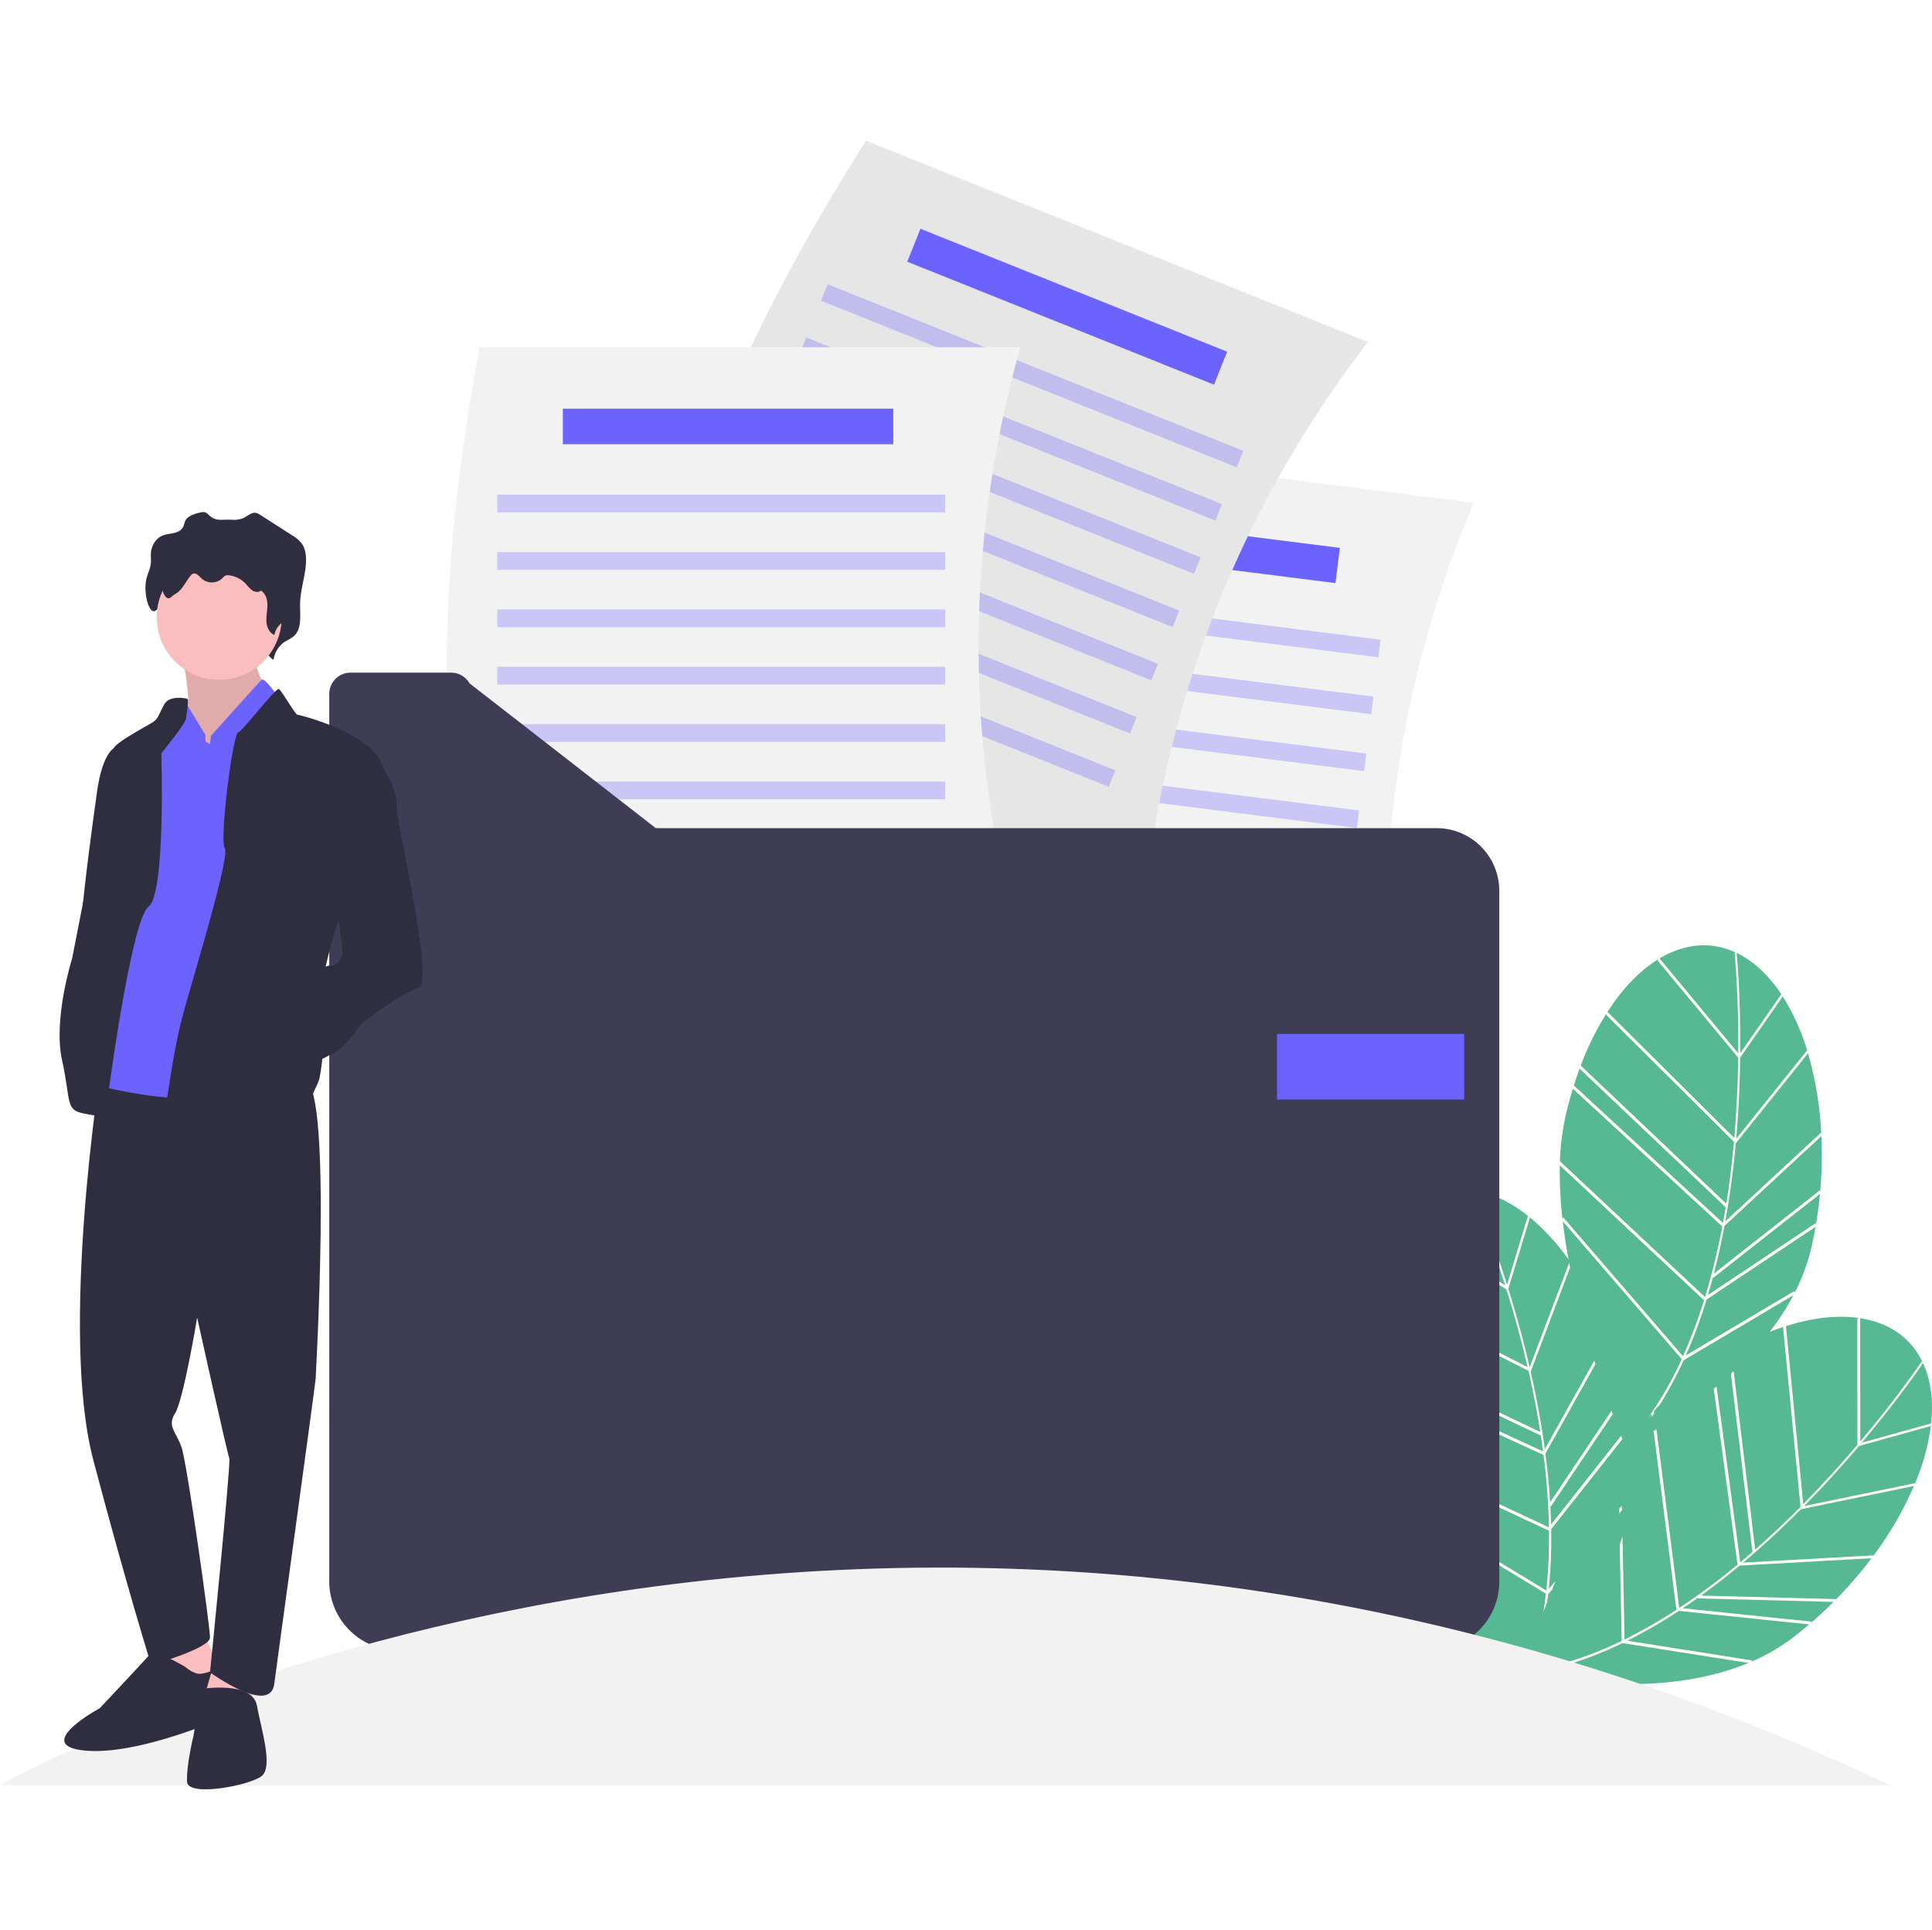 <svg id="e613b765-a21b-4502-9325-e6e5b4d66d88" data-name="Layer 1" xmlns="http://www.w3.org/2000/svg" width="400.545" height="400.07" viewBox="0 0 929.545 793.07">
        <title>folder</title>
        <path
            d="M972.476,494.544c-.151,11.834-.693,25.092-1.908,39.061l34.087-42.504.24.665a106.324,106.324,0,0,0-12.263-27.185l.27.626Z"
            transform="translate(-135.228 -53.465)" fill="#57b894" />
        <path
            d="M972.499,492.468l19.786-28.417c-5.689-8.57-12.501-15.206-20.282-19.253-.405-.211-.811-.407-1.217-.602C971.088,447.4,972.738,466.214,972.499,492.468Z"
            transform="translate(-135.228 -53.465)" fill="#57b894" />
        <path
            d="M1008.917,574.963q1.257-7.433,1.951-14.833L959.464,600.503l-.069-.356q-1.16,4.368-2.42,8.587l51.822-34.556Z"
            transform="translate(-135.228 -53.465)" fill="#57b894" />
        <path
            d="M965.328,573.316l46.007-42.639.18.738A167.143,167.143,0,0,0,1005.106,492.485l-34.737,43.313Q968.571,555.429,965.328,573.316Z"
            transform="translate(-135.228 -53.465)" fill="#57b894" />
        <path
            d="M969.495,535.063l-61.54-61.156.267-.747a139.563,139.563,0,0,0-12.458,25.22l70.032,66.418C967.463,554.416,968.654,544.389,969.495,535.063Z"
            transform="translate(-135.228 -53.465)" fill="#57b894" />
        <path
            d="M964.189,574.089q.706-3.803,1.325-7.558l-70.29-66.663.26-.752q-1.744,4.653-3.273,9.605l.255-.755Z"
            transform="translate(-135.228 -53.465)" fill="#57b894" />
        <path
            d="M959.831,598.452l50.976-40.037.149.765a199.594,199.594,0,0,0,.601-26.899l-46.629,43.216Q962.698,587.411,959.831,598.452Z"
            transform="translate(-135.228 -53.465)" fill="#57b894" />
        <path
            d="M887.326,571.374l57.64,66.821a240.062,240.062,0,0,0,10.127-26.929l-69.369-64.902a193.081,193.081,0,0,0,1.278,25.816Z"
            transform="translate(-135.228 -53.465)" fill="#57b894" />
        <path
            d="M969.803,444.194l.468-.242c-12.1-5.592-24.768-4.183-36.578,2.879L971.552,492.475C971.804,464.07,969.832,444.475,969.803,444.194Z"
            transform="translate(-135.228 -53.465)" fill="#57b894" />
        <path
            d="M955.506,613.512a238.504,238.504,0,0,1-9.156,24.284l52.295-31.011.099.773a94.551,94.551,0,0,0,8.186-22.417q1.023-4.595,1.82-9.201l-52.44,34.968C956.044,611.777,955.78,612.652,955.506,613.512Z"
            transform="translate(-135.228 -53.465)" fill="#57b894" />
        <path
            d="M971.529,494.592l-38.728-46.692.297-.714c-8.862,5.454-17.222,14.099-24.479,25.358l61.039,60.658C970.85,519.39,971.381,506.288,971.529,494.592Z"
            transform="translate(-135.228 -53.465)" fill="#57b894" />
        <path
            d="M955.589,609.658a323.96,323.96,0,0,0,8.281-33.876l-71.9-66.286q-2.042,6.718-3.658,13.942a116.084,116.084,0,0,0-2.538,20.98L955.539,609.691Z"
            transform="translate(-135.228 -53.465)" fill="#57b894" />
        <path
            d="M1029.651,681.375c-7.665,9.018-16.538,18.884-26.384,28.867l53.363-10.995-.239.665a106.326,106.326,0,0,0,7.894-28.759l-.191.654Z"
            transform="translate(-135.228 -53.465)" fill="#57b894" />
        <path
            d="M1061.016,642.759c-.178-.42-.365-.831-.554-1.24-1.81,2.66-12.539,18.203-29.469,38.271l33.364-9.267C1065.442,660.295,1064.427,650.839,1061.016,642.759Z"
            transform="translate(-135.228 -53.465)" fill="#57b894" />
        <path
            d="M952.221,754.365q-3.679,2.625-7.341,5.07l61.953,6.438-.408.682q5.709-4.924,10.964-10.18l-65.342-1.691Z"
            transform="translate(-135.228 -53.465)" fill="#57b894" />
        <path
            d="M973.904,737.485l62.63-3.496-.332.683a167.149,167.149,0,0,0,19.894-34.071l-54.38,11.204Q987.81,725.777,973.904,737.485Z"
            transform="translate(-135.228 -53.465)" fill="#57b894" />
        <path
            d="M953.638,753.338l64.798,1.677-.373.684a199.594,199.594,0,0,0,17.619-20.334l-63.477,3.544Q962.888,746.663,953.638,753.338Z"
            transform="translate(-135.228 -53.465)" fill="#57b894" />
        <path
            d="M876.508,789.822c.431-.49.867-.989,1.316-1.509a166.101,166.101,0,0,0,37.647-13.177l-.935-46.477q.679-1.822,1.309-3.669l.995,49.476a240.054,240.054,0,0,0,24.975-14.281l-10.987-86.047q.668-.399,1.363-.819l10.973,85.936.059.006a323.986,323.986,0,0,0,27.985-20.809l-11.439-84.633q.662-.546,1.325-1.103l11.439,84.635q2.97-2.479,5.841-4.976l-10.358-85.745q.658-.606,1.314-1.223l10.366,85.813c7.905-6.932,15.218-13.896,21.814-20.542l-8.392-86.353.682-.405c-2.363.765-4.755,1.633-7.167,2.583a122.314,122.314,0,0,0,11.456-17.678l-52.796,31.308a183.519,183.519,0,0,1-11.44,21.317c-.938.993-1.87,2-2.791,3.034l.134,1.05q-.614.914-1.236,1.815l-.178-1.397c-.525.605-1.045,1.222-1.564,1.84a172.843,172.843,0,0,0,16.119-28.209l-57.218-66.332c.719,6.162,1.68,12.352,2.814,18.481a104.979,104.979,0,0,0-19.081-20.695l.45.511L860.946,605.763c3.514,11.301,7.097,24.078,10.259,37.738l19.014-50.254q.216,1.14.44,2.276l-18.965,50.125q4.358,19.225,6.802,37.239l23.783-42.604q.276.874.551,1.736l-24.04,43.065q1.562,12.021,2.248,23.408l29.538-44.042q.303.815.597,1.598l-29.85,44.508-.176-.318q.247,4.513.352,8.915l33.723-42.702q.336.831.624,1.533l-34.307,43.441c.015.91.034,1.824.04,2.727a238.481,238.481,0,0,1-1.202,25.925l3.276-3.725q-.87,2.109-1.694,4.158l-1.863,2.118c-.148,1.283-.311,2.554-.481,3.818q-.953,2.458-1.832,4.796.715-4.394,1.233-8.842l-74.919-45.398c21.58,47.004,59.625,90.702,62.059,93.475q2.454-5.299,4.428-10.84c.447-.069.894-.143,1.34-.216-.154.443-.305.889-.464,1.329-.233.038-.468.082-.701.119q.29.064.608.132-1.405,3.881-3,7.584c1.499-1.513,3.745-3.851,6.465-6.877,17.209,3.346,63.378,9.944,101.654-5.974l-60.632-9.561A167.754,167.754,0,0,1,876.508,789.822Zm37.686-78.203,1.352-1.537.044,2.183-1.352,1.537Z"
            transform="translate(-135.228 -53.465)" fill="#57b894" />
        <path
            d="M1059.707,640.891l.515.112c-5.753-12.024-16.408-19.019-30.009-21.113l.046,59.302C1048.571,657.475,1059.55,641.126,1059.707,640.891Z"
            transform="translate(-135.228 -53.465)" fill="#57b894" />
        <path
            d="M940.702,762.179a238.506,238.506,0,0,1-22.541,12.863l60.057,9.47-.416.658a94.555,94.555,0,0,0,20.603-12.044q3.719-2.886,7.271-5.926l-62.692-6.516C942.223,761.185,941.461,761.69,940.702,762.179Z"
            transform="translate(-135.228 -53.465)" fill="#57b894" />
        <path
            d="M1002.825,709.351c9.727-9.877,18.492-19.63,26.066-28.544l-.047-60.663.684-.361c-10.304-1.451-22.257-.125-35.027,3.918Z"
            transform="translate(-135.228 -53.465)" fill="#57b894" />
        <path
            d="M870.359,570.64c-8.059-6.392-16.589-10.597-25.24-12.041-.45-.075-.897-.136-1.343-.196,1.278,2.953,8.662,20.336,16.55,45.379Z"
            transform="translate(-135.228 -53.465)" fill="#57b894" />
        <path
            d="M870.635,645.219l-77.43-39.139.023-.793a139.558,139.558,0,0,0-4.052,27.835l87.132,41.519C874.684,664.253,872.717,654.348,870.635,645.219Z"
            transform="translate(-135.228 -53.465)" fill="#57b894" />
        <path
            d="M876.576,676.376l-87.454-41.672.014-.796q-.22,4.964-.144,10.146l.009-.796,88.65,40.716Q877.148,680.139,876.576,676.376Z"
            transform="translate(-135.228 -53.465)" fill="#57b894" />
        <path
            d="M880.492,722.143l-86.034-40.282a193.077,193.077,0,0,0,9.195,24.157l.06-.867,75.471,45.733A240.068,240.068,0,0,0,880.492,722.143Z"
            transform="translate(-135.228 -53.465)" fill="#57b894" />
        <path
            d="M842.841,558.704l.37-.375c-13.236-1.578-24.848,3.677-33.897,14.044l50.114,31.707C850.887,576.988,842.955,558.963,842.841,558.704Z"
            transform="translate(-135.228 -53.465)" fill="#57b894" />
        <path
            d="M860.06,606.101,808.796,573.666l.061-.771c-6.742,7.926-12.021,18.732-15.442,31.682L870.215,643.398C867.079,629.895,863.534,617.27,860.06,606.101Z"
            transform="translate(-135.228 -53.465)" fill="#57b894" />
        <path
            d="M880.466,720.459a323.983,323.983,0,0,0-2.595-34.777l-88.869-40.816q.135,7.021.831,14.39a116.088,116.088,0,0,0,4.071,20.737l86.525,40.512Z"
            transform="translate(-135.228 -53.465)" fill="#57b894" />
        <path
            d="M808.05,514.426,549.942,481.891c-11.698-97.31,5.976-192.311,36.15-286.786l258.108,32.535C805.252,320.324,793.82,415.987,808.05,514.426Z"
            transform="translate(-135.228 -53.465)" fill="#f2f2f2" />
        <rect x="620.462" y="239.321" width="158.981" height="17.081"
            transform="translate(-98.734 -139.057) rotate(7.184)" fill="#6c63ff" />
        <rect x="584.312" y="280.006" width="215.478" height="8.54"
            transform="translate(-94.242 -137.783) rotate(7.184)" fill="#6c63ff" opacity="0.3" />
        <rect x="580.862" y="307.381" width="215.478" height="8.54"
            transform="translate(-90.845 -137.137) rotate(7.184)" fill="#6c63ff" opacity="0.3" />
        <rect x="577.411" y="334.756" width="215.478" height="8.54"
            transform="translate(-87.448 -136.49) rotate(7.184)" fill="#6c63ff" opacity="0.3" />
        <rect x="573.96" y="362.131" width="215.478" height="8.54"
            transform="translate(-84.052 -135.844) rotate(7.184)" fill="#6c63ff" opacity="0.3" />
        <rect x="570.509" y="389.506" width="215.478" height="8.54"
            transform="translate(-80.655 -135.197) rotate(7.184)" fill="#6c63ff" opacity="0.3" />
        <rect x="567.059" y="416.881" width="215.478" height="8.54"
            transform="translate(-77.259 -134.551) rotate(7.184)" fill="#6c63ff" opacity="0.3" />
        <rect x="563.608" y="444.257" width="215.478" height="8.54"
            transform="translate(-73.862 -133.904) rotate(7.184)" fill="#6c63ff" opacity="0.3" />
        <path
            d="M685.822,418.558l-241.475-96.787c13.305-97.103,54.443-184.541,107.541-268.306l241.475,96.787C732.23,230.065,696.964,319.721,685.822,418.558Z"
            transform="translate(-135.228 -53.465)" fill="#e6e6e6" />
        <rect x="569.203" y="124.775" width="158.981" height="17.081"
            transform="translate(-39.062 -285.237) rotate(21.842)" fill="#6c63ff" />
        <rect x="524.096" y="162.276" width="215.478" height="8.54"
            transform="translate(-27.909 -276.58) rotate(21.842)" fill="#6c63ff" opacity="0.3" />
        <rect x="513.831" y="187.887" width="215.478" height="8.54"
            transform="translate(-19.117 -270.922) rotate(21.842)" fill="#6c63ff" opacity="0.3" />
        <rect x="503.565" y="213.498" width="215.478" height="8.54"
            transform="translate(-10.326 -265.264) rotate(21.842)" fill="#6c63ff" opacity="0.3" />
        <rect x="493.3" y="239.109" width="215.478" height="8.54"
            transform="translate(-1.534 -259.607) rotate(21.842)" fill="#6c63ff" opacity="0.3" />
        <rect x="483.035" y="264.72" width="215.478" height="8.54"
            transform="translate(7.257 -253.949) rotate(21.842)" fill="#6c63ff" opacity="0.3" />
        <rect x="472.77" y="290.331" width="215.478" height="8.54"
            transform="translate(16.049 -248.292) rotate(21.842)" fill="#6c63ff" opacity="0.3" />
        <rect x="462.504" y="315.942" width="215.478" height="8.54"
            transform="translate(24.84 -242.634) rotate(21.842)" fill="#6c63ff" opacity="0.3" />
        <path
            d="M626.104,441.868H365.954c-23.776-95.083-18.122-191.548,0-289.056H626.104C599.054,249.64,599.675,345.981,626.104,441.868Z"
            transform="translate(-135.228 -53.465)" fill="#f2f2f2" />
        <rect x="270.8" y="128.91" width="158.981" height="17.081" fill="#6c63ff" />
        <rect x="239.267" y="170.298" width="215.478" height="8.54" fill="#6c63ff" opacity="0.3" />
        <rect x="239.267" y="197.889" width="215.478" height="8.54" fill="#6c63ff" opacity="0.3" />
        <rect x="239.267" y="225.481" width="215.478" height="8.54" fill="#6c63ff" opacity="0.3" />
        <rect x="239.267" y="253.073" width="215.478" height="8.54" fill="#6c63ff" opacity="0.3" />
        <rect x="239.267" y="280.664" width="215.478" height="8.54" fill="#6c63ff" opacity="0.3" />
        <rect x="239.267" y="308.256" width="215.478" height="8.54" fill="#6c63ff" opacity="0.3" />
        <rect x="239.267" y="335.848" width="215.478" height="8.54" fill="#6c63ff" opacity="0.3" />
        <path
            d="M450.749,384.163l-89.625-69.677a10.231,10.231,0,0,0-8.869-5.131H303.883a10.231,10.231,0,0,0-10.231,10.231V746.527a33.185,33.185,0,0,0,33.185,33.185H823.399a33.185,33.185,0,0,0,33.185-33.185V414.325a30.163,30.163,0,0,0-30.163-30.163Z"
            transform="translate(-135.228 -53.465)" fill="#3f3d56" />
        <rect x="614.4" y="429.709" width="90.069" height="31.524" fill="#6c63ff" />
        <path d="M135.228,844.576s411.94-235.587,909.376,0" transform="translate(-135.228 -53.465)"
            fill="#f2f2f2" />
        <path
            d="M223.454,303.95s4.421,23.432,1.326,25.201a53.743,53.743,0,0,0-7.074,5.305l7.958,11.053,19.011,3.979,18.127-16.8V315.887s-5.305-8.4-4.421-13.706S223.454,303.95,223.454,303.95Z"
            transform="translate(-135.228 -53.465)" fill="#fbbebe" />
        <path
            d="M223.454,303.95s4.421,23.432,1.326,25.201a53.743,53.743,0,0,0-7.074,5.305l7.958,11.053,19.011,3.979,18.127-16.8V315.887s-5.305-8.4-4.421-13.706S223.454,303.95,223.454,303.95Z"
            transform="translate(-135.228 -53.465)" opacity="0.1" />
        <path
            d="M192.948,344.183l-2.653,1.326s-5.748,2.211-8.4,21.222-8.842,64.549-7.074,65.876.884,10.169.884,10.169l13.264-69.413Z"
            transform="translate(-135.228 -53.465)" fill="#2f2e41" />
        <path
            d="M224.387,236.281c-.404.844-.546,1.829-.926,2.689-1.723,3.904-6.628,3.031-10.167,4.508-2.996,1.251-5.233,4.685-5.467,8.396-.1,1.576.131,3.165-.01,4.736-.262,2.902-1.758,5.458-2.291,8.309-1.294,6.926,1.725,17.864,5.134,14.126,1.075-1.179,2.42-1.96,3.582-3.021,3.015-2.756,4.551-7.137,7.001-10.576a3.697,3.697,0,0,1,1.244-1.233c1.79-.889,3.383,1.491,4.798,3.051a7.512,7.512,0,0,0,11.27-.215,6.614,6.614,0,0,1,1.588-1.622,3.386,3.386,0,0,1,2.207-.217,14.486,14.486,0,0,1,8.834,5.26c1.181,1.446,2.169,3.147,3.586,4.268s3.482,1.49,4.758.158c2.567,1.815,3.524,5.667,3.531,9.175s-.712,6.993-.537,10.495,1.55,7.282,4.341,8.567a12.475,12.475,0,0,1,4.619-8.082c1.901-1.415,4.211-2.116,5.818-3.962,3.218-3.697,2.198-9.846,2.322-15.12.152-6.505,2.407-12.723,2.805-19.214.199-3.244-.136-6.721-1.843-9.288a15.262,15.262,0,0,0-4.807-4.164l-15.175-9.736a6.476,6.476,0,0,0-2.25-1.067c-2.234-.401-4.165,1.694-6.283,2.618a12.722,12.722,0,0,1-5.514.669c-5.891-.16-7.549.984-11.509-2.854a2.791,2.791,0,0,0-2.392-.798C230.284,232.514,225.682,233.577,224.387,236.281Z"
            transform="translate(-135.228 -53.465)" fill="#2f2e41" />
        <polygon points="97.511 716.92 106.795 737.257 88.668 743.447 79.384 738.584 81.595 716.92 97.511 716.92"
            fill="#fbbebe" />
        <path
            d="M224.338,787.627s-14.59-8.842-17.243-5.748-23.874,25.643-23.874,25.643-32.717,17.685-7.516,20.337,66.318-15.474,66.318-15.474,2.211-23.874.442-24.317-9.284,3.979-12.821,2.653A15.854,15.854,0,0,1,224.338,787.627Z"
            transform="translate(-135.228 -53.465)" fill="#2f2e41" />
        <polygon points="121.385 738.584 121.385 756.71 97.511 751.405 102.816 732.836 121.385 738.584"
            fill="#fbbebe" />
        <path
            d="M232.296,798.238s24.317-3.979,26.527,7.958,7.958,29.622,2.211,34.043-35.369,10.169-35.812,2.653,3.095-22.106,3.095-22.106,2.211-11.495.884-14.59S232.296,798.238,232.296,798.238Z"
            transform="translate(-135.228 -53.465)" fill="#2f2e41" />
        <path
            d="M183.728,499.695s-19.96,126.559-3.602,188.456S207.98,786.743,207.98,786.743s28.296-7.958,28.296-13.264-11.053-84.002-13.706-91.518-7.074-10.169-3.095-16.358,10.611-45.98,10.611-45.98,14.59,65.876,15.474,67.644S236.275,790.28,236.275,790.28s29.185,21.179,30.948,5.305c.442-3.979,19.895-145.015,19.895-146.783s7.958-137.057-4.863-143.688S183.728,499.695,183.728,499.695Z"
            transform="translate(-135.228 -53.465)" fill="#2f2e41" />
        <circle cx="105.469" cy="229.263" r="30.064" fill="#fbbebe" />
        <path
            d="M234.065,342.414v-3.095l-8.842-14.59s-8.842.884-10.169,4.863-16.358,35.812-16.358,35.812l-15.916,142.804s43.77,10.611,50.401,3.095,31.833-171.1,31.833-171.1L268.55,320.308s-6.073-8.842-7.458-7.516-24.375,26.969-24.375,26.969l-.442,3.979Z"
            transform="translate(-135.228 -53.465)" fill="#6c63ff" />
        <path
            d="M225.001,321.856s-8.179-1.99-10.832,2.874-2.653,6.632-5.305,8.4-18.127,9.727-19.011,12.821-19.895,100.803-19.895,100.803-9.284,29.18-4.863,49.075,1.326,23.874,10.611,25.643,10.611,1.768,10.611-.884,11.937-92.403,20.337-98.592,6.19-73.834,6.19-73.834,11.937-14.59,11.937-16.8S226.77,321.69,225.001,321.856Z"
            transform="translate(-135.228 -53.465)" fill="#2f2e41" />
        <path
            d="M249.981,337.993c1.233.206,18.127-21.664,19.453-20.78s7.958,12.379,8.842,12.379,38.464,9.284,41.559,26.527-21.664,72.065-21.664,72.065-10.611,31.39-8.4,45.096a92.332,92.332,0,0,1-.884,31.39c-.884,3.537-3.979,7.516-3.095,9.284s-19.453-2.211-27.853,2.653-45.98,8.4-43.77,3.095,3.537-26.085,9.727-48.191,22.106-74.276,19.453-77.813S247.328,337.551,249.981,337.993Z"
            transform="translate(-135.228 -53.465)" fill="#2f2e41" />
        <path
            d="M314.53,350.814l5.748,5.305s6.632,11.495,5.748,16.8,18.569,85.329,10.611,87.982-26.969,15.916-29.18,19.453-7.516,9.727-11.053,11.495-7.074,4.863-9.284,3.095-7.074-38.022-3.537-39.349,7.074-5.305,10.611-5.305,5.748-3.537,5.748-6.632-2.653-21.664-2.653-21.664l-5.748-43.77Z"
            transform="translate(-135.228 -53.465)" fill="#2f2e41" />
        <path
            d="M229.691,240.68c-.358.638-.483,1.383-.818,2.033-1.524,2.952-5.861,2.291-8.989,3.408a7.488,7.488,0,0,0-4.834,6.347c-.088,1.191.116,2.392-.009,3.58-.231,2.194-1.554,4.126-2.025,6.281-1.144,5.236,1.525,13.504,4.539,10.679.95-.891,2.14-1.482,3.167-2.284,2.666-2.083,4.024-5.395,6.19-7.995a3.085,3.085,0,0,1,1.1-.932c1.583-.672,2.991,1.127,4.242,2.307a7.414,7.414,0,0,0,9.965-.163,5.482,5.482,0,0,1,1.404-1.226,3.462,3.462,0,0,1,1.951-.164,13.367,13.367,0,0,1,7.811,3.976,21.363,21.363,0,0,0,3.17,3.227c1.252.847,3.079,1.127,4.207.119,2.27,1.372,3.116,4.284,3.122,6.936s-.629,5.287-.474,7.934,1.371,5.505,3.838,6.476a9.24,9.24,0,0,1,4.084-6.109c1.681-1.069,3.723-1.599,5.145-2.995,2.846-2.795,1.944-7.443,2.053-11.43.135-4.917,2.128-9.618,2.48-14.525.176-2.452-.12-5.081-1.63-7.021a13.124,13.124,0,0,0-4.251-3.148l-13.418-7.36a6.198,6.198,0,0,0-1.989-.807c-1.975-.303-3.683,1.281-5.555,1.979a13.038,13.038,0,0,1-4.876.506c-5.209-.121-6.675.744-10.176-2.157a2.738,2.738,0,0,0-2.115-.603C234.905,237.833,230.836,238.636,229.691,240.68Z"
            transform="translate(-135.228 -53.465)" fill="#2f2e41" />
    </svg>
